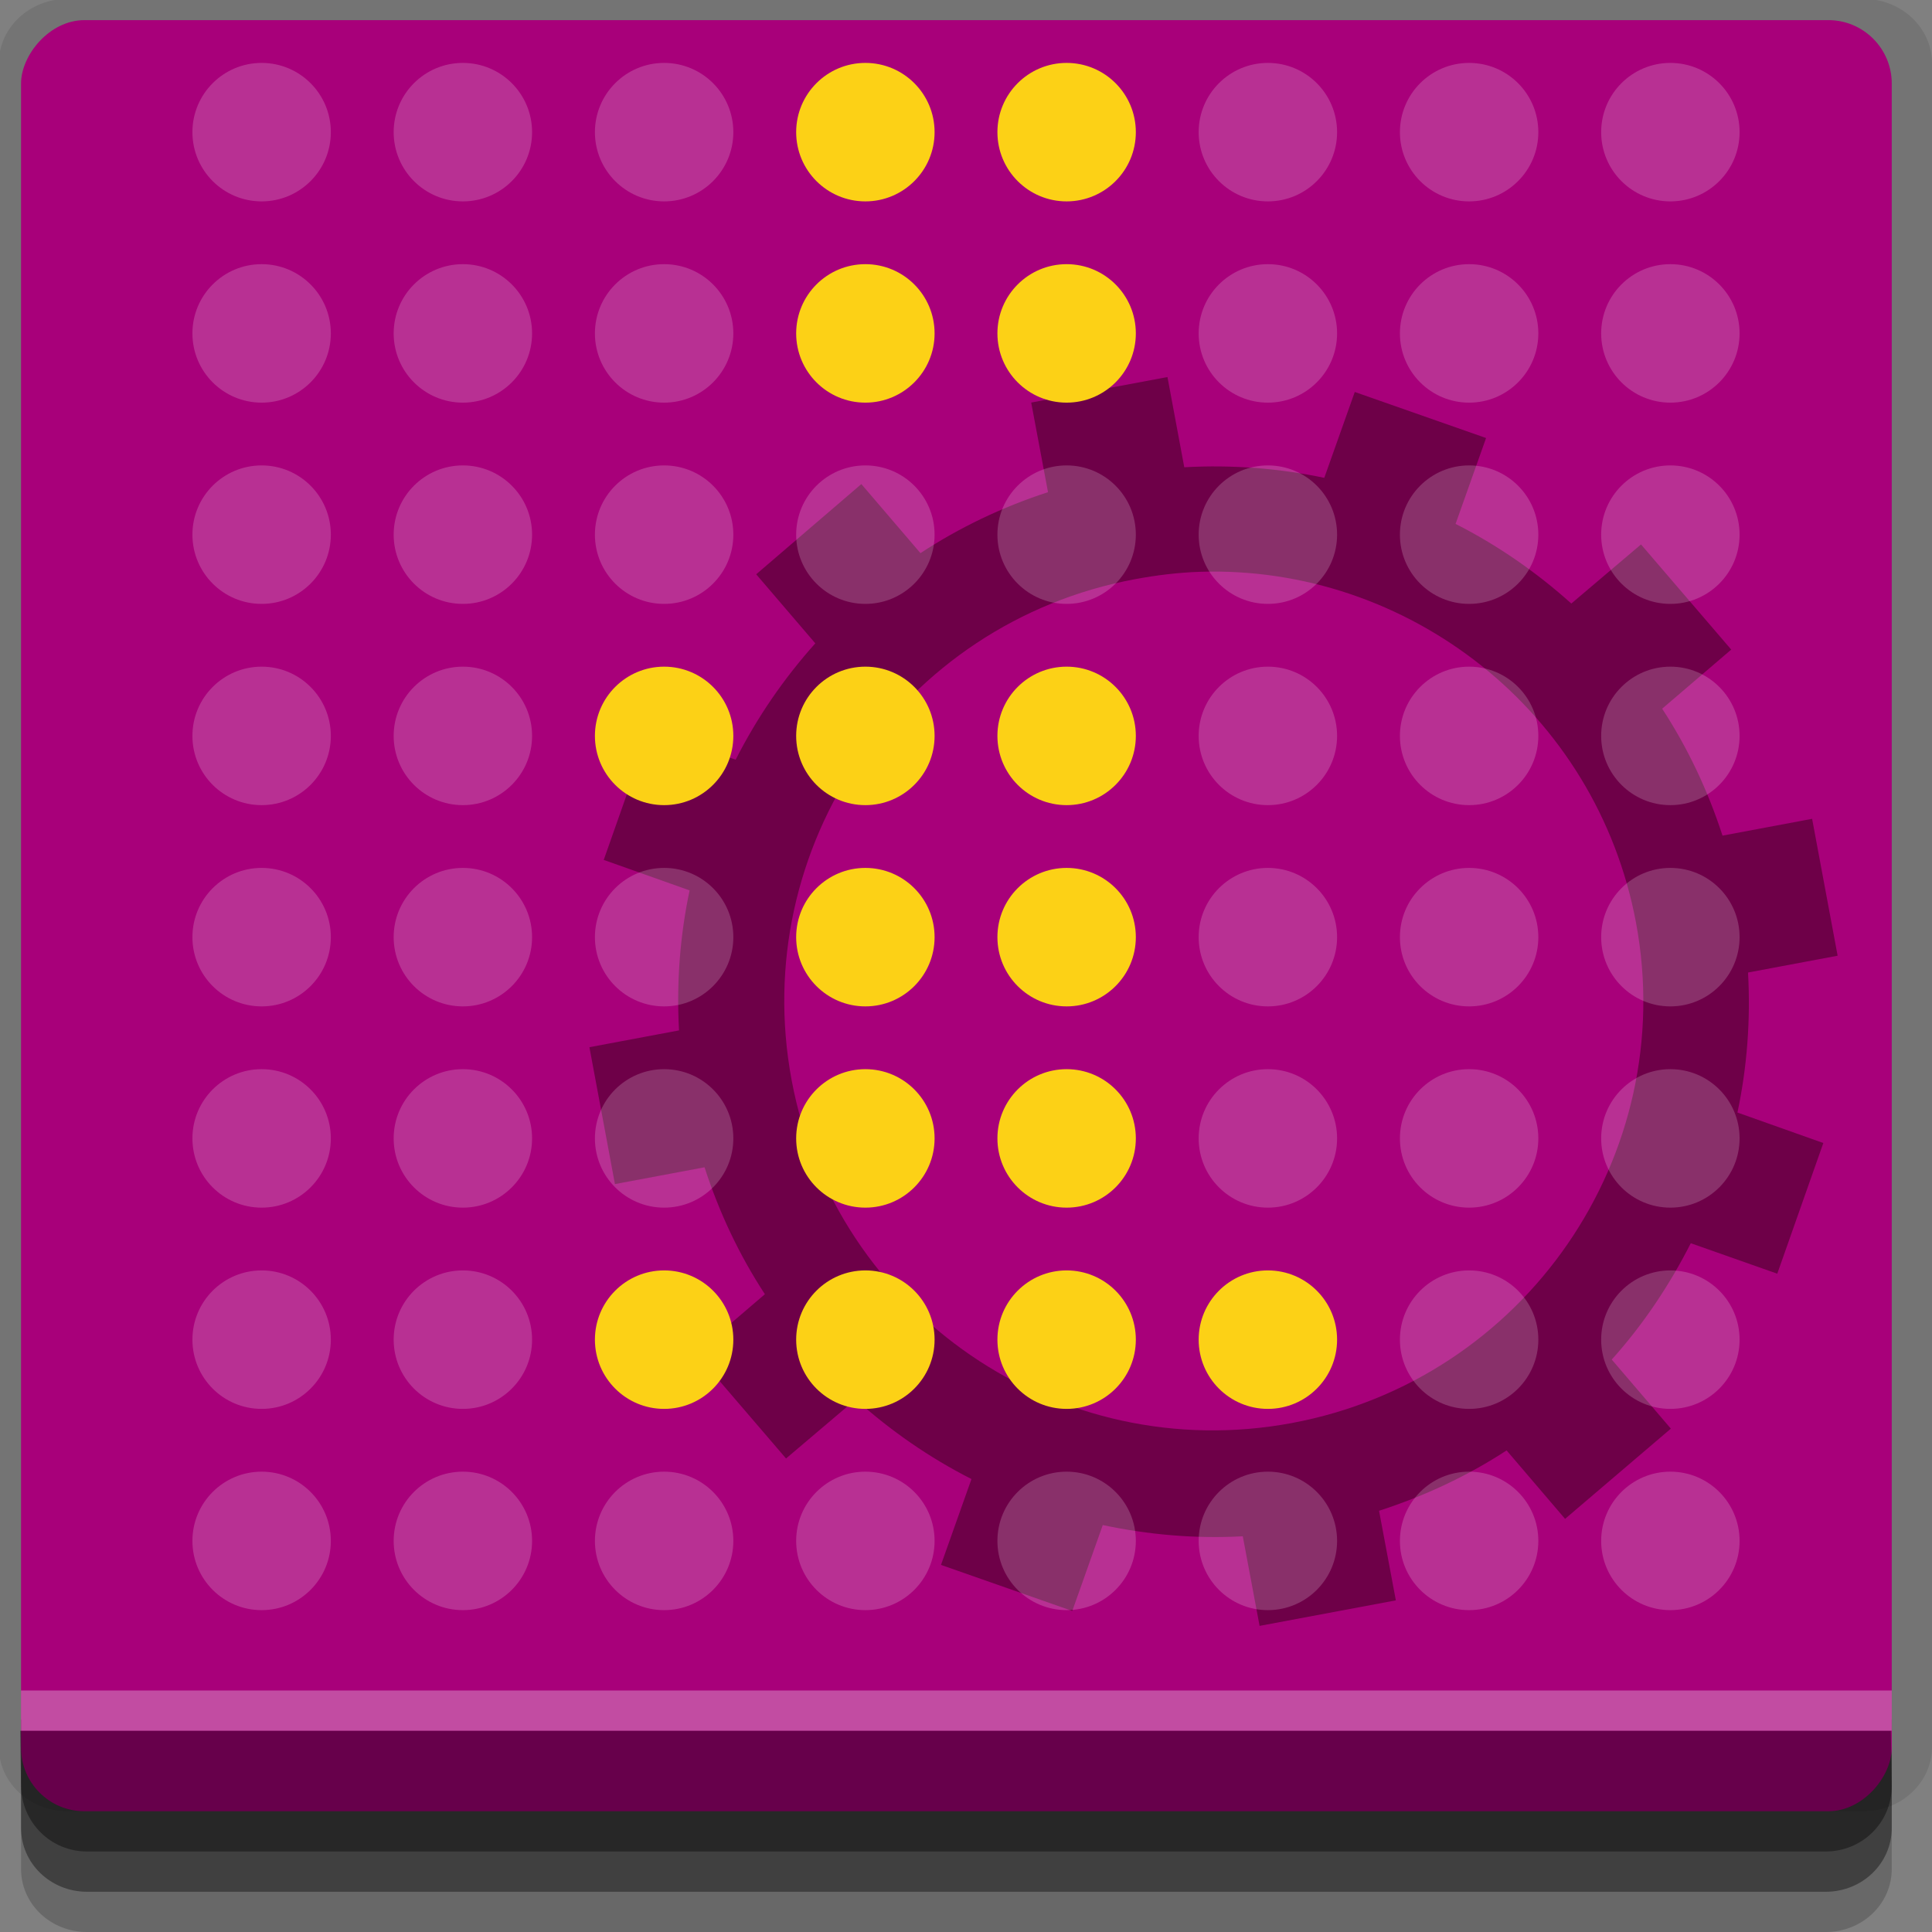 <?xml version="1.0" encoding="UTF-8" standalone="no"?>
<!-- Created with Inkscape (http://www.inkscape.org/) -->

<svg
   xmlns:dc="http://purl.org/dc/elements/1.1/"
   xmlns:cc="http://creativecommons.org/ns#"
   xmlns:rdf="http://www.w3.org/1999/02/22-rdf-syntax-ns#"
   xmlns:svg="http://www.w3.org/2000/svg"
   xmlns="http://www.w3.org/2000/svg"
   xmlns:sodipodi="http://sodipodi.sourceforge.net/DTD/sodipodi-0.dtd"
   xmlns:inkscape="http://www.inkscape.org/namespaces/inkscape"
   width="96"
   height="96"
   id="svg2"
   version="1.1"
   inkscape:version="0.48.4 r9939"
   sodipodi:docname="ibus-setup.svg">
  <rect width="100%" height="100%" fill="#808080" stroke="none"/>
  <defs
     id="defs4" />
  <sodipodi:namedview
     id="base"
     pagecolor="#ffffff"
     bordercolor="#666666"
     borderopacity="1.0"
     inkscape:pageopacity="0.0"
     inkscape:pageshadow="2"
     inkscape:zoom="5.90625"
     inkscape:cx="33.94013"
     inkscape:cy="50.178233"
     inkscape:document-units="px"
     inkscape:current-layer="layer1"
     showgrid="true"
     inkscape:snap-page="true"
     inkscape:snap-global="true"
     inkscape:snap-center="true"
     inkscape:snap-object-midpoints="false"
     showguides="true"
     inkscape:guide-bbox="true"
     inkscape:snap-bbox="true"
     inkscape:object-paths="true"
     inkscape:object-nodes="true"
     inkscape:window-width="1305"
     inkscape:window-height="744"
     inkscape:window-x="61"
     inkscape:window-y="24"
     inkscape:window-maximized="1"
     inkscape:snap-midpoints="false"
     inkscape:snap-grids="true"
     inkscape:snap-to-guides="false">
    <inkscape:grid
       type="xygrid"
       id="grid3002"
       empspacing="5"
       visible="true"
       enabled="true"
       snapvisiblegridlinesonly="true" />
  </sodipodi:namedview>
  <g
     inkscape:label="Layer 1"
     inkscape:groupmode="layer"
     id="layer1"
     transform="translate(0,-956.362)">
    <rect
       style="fill:#ffffff;fill-opacity:0;fill-rule:nonzero;stroke:none"
       id="rect3775"
       width="96"
       height="96"
       x="0"
       y="956.362"
       ry="0" />
    <path
       style="fill:#000000;fill-opacity:0.096;fill-rule:nonzero;stroke:none"
       d="m 3.353,956.307 c -1.884,0 -3.411,1.432 -3.411,3.198 l 0,83.659 c 0,1.766 1.527,3.198 3.411,3.198 l 89.236,0 c 1.884,0 3.411,-1.432 3.411,-3.198 l 0,-83.659 c 0,-1.766 -1.527,-3.198 -3.411,-3.198 z"
       id="rect3772"
       inkscape:connector-curvature="0"
       sodipodi:nodetypes="sssssssss" />
    <path
       style="fill:#000000;fill-opacity:0.187;fill-rule:nonzero;stroke:none"
       d="m 1.046,1041.807 0,7.422 c 0,1.739 1.462,3.134 3.285,3.134 l 86.384,0 c 1.823,0 3.285,-1.395 3.285,-3.134 l 0,-7.422 -92.954,0 z"
       id="rect3785"
       inkscape:connector-curvature="0" />
    <path
       style="fill:#000000;fill-opacity:0.384;fill-rule:nonzero;stroke:none"
       d="m 1.046,1041.807 0,5.381 c 0,1.762 1.462,3.175 3.285,3.175 l 86.384,0 c 1.823,0 3.285,-1.413 3.285,-3.175 l 0,-5.381 -92.954,0 z"
       id="rect3783"
       inkscape:connector-curvature="0" />
    <rect
       style="fill:#a8007a;fill-opacity:1;fill-rule:nonzero;stroke:none"
       id="rect2985"
       width="92.954"
       height="89"
       x="1.046"
       y="-1046.362"
       ry="3.151"
       transform="scale(1,-1)" />
    <path
       inkscape:connector-curvature="0"
       id="path3057"
       d="m 58.011,975.097 -6.771,1.268 0.835,4.452 c -2.276,0.739 -4.404,1.761 -6.338,3.03 l -2.937,-3.432 -5.225,4.483 2.937,3.432 c -1.564,1.746 -2.899,3.69 -3.958,5.782 l -4.267,-1.515 -2.288,6.493 4.267,1.515 c -0.477,2.248 -0.656,4.585 -0.526,6.957 l -4.452,0.835 1.268,6.802 4.452,-0.835 c 0.735,2.269 1.738,4.378 2.999,6.307 l -3.432,2.937 4.483,5.225 3.463,-2.937 c 1.741,1.565 3.663,2.898 5.751,3.958 l -1.515,4.267 6.524,2.288 1.515,-4.267 c 2.245,0.475 4.586,0.689 6.957,0.557 l 0.835,4.452 6.771,-1.268 -0.835,-4.452 c 2.275,-0.736 4.405,-1.735 6.338,-2.999 l 2.906,3.401 5.256,-4.483 -2.937,-3.432 c 1.564,-1.742 2.868,-3.693 3.927,-5.782 l 4.298,1.515 2.288,-6.493 -4.267,-1.515 c 0.478,-2.249 0.657,-4.581 0.526,-6.957 l 4.452,-0.835 -1.268,-6.802 -4.452,0.835 c -0.735,-2.263 -1.741,-4.382 -2.999,-6.307 l 3.432,-2.937 -4.483,-5.225 -3.463,2.937 c -1.74,-1.563 -3.665,-2.899 -5.751,-3.958 l 1.515,-4.267 -6.524,-2.288 -1.515,4.267 c -2.246,-0.475 -4.584,-0.658 -6.957,-0.526 l -0.835,-4.483 z m 1.608,9.678 c 10.355,-0.337 19.715,6.946 21.674,17.438 2.161,11.577 -5.521,22.697 -17.098,24.858 -11.577,2.162 -22.697,-5.459 -24.859,-17.036 -2.161,-11.577 5.459,-22.728 17.036,-24.889 1.085,-0.203 2.175,-0.336 3.246,-0.371 z"
       style="fill:#2b0011;fill-opacity:0.466;stroke:none" />
    <path
       style="fill:#000000;fill-opacity:0.384;fill-rule:nonzero;stroke:none"
       d="m 1,1042.362 0.046,2.746 c 0.03,1.806 1.462,3.254 3.285,3.254 l 86.384,0 c 1.823,0 3.285,-1.448 3.285,-3.254 l -0.046,-2.746 z"
       id="rect3781"
       inkscape:connector-curvature="0"
       sodipodi:nodetypes="csssscc" />
    <rect
       style="fill:#ffffff;fill-opacity:0.3;fill-rule:nonzero;stroke:none"
       id="rect3770"
       width="92.954"
       height="2"
       x="1.046"
       y="1040.362" />
    <path
       sodipodi:type="arc"
       style="fill:#ffffff;fill-opacity:0.19;fill-rule:nonzero;stroke:none"
       id="path3754"
       sodipodi:cx="22.8622"
       sodipodi:cy="22.355394"
       sodipodi:rx="3.439446"
       sodipodi:ry="4.4510474"
       d="m 26.302,22.355 c 0,2.458 -1.54,4.451 -3.439,4.451 -1.9,0 -3.439,-1.993 -3.439,-4.451 0,-2.458 1.54,-4.451 3.439,-4.451 1.9,0 3.439,1.993 3.439,4.451 z"
       transform="matrix(1,0,0,0.773,-9.863,945.648)" />
    <path
       transform="matrix(1,0,0,0.773,-9.863,955.648)"
       d="m 26.302,22.355 c 0,2.458 -1.54,4.451 -3.439,4.451 -1.9,0 -3.439,-1.993 -3.439,-4.451 0,-2.458 1.54,-4.451 3.439,-4.451 1.9,0 3.439,1.993 3.439,4.451 z"
       sodipodi:ry="4.4510474"
       sodipodi:rx="3.439446"
       sodipodi:cy="22.355394"
       sodipodi:cx="22.8622"
       id="path3756"
       style="fill:#ffffff;fill-opacity:0.19;fill-rule:nonzero;stroke:none"
       sodipodi:type="arc" />
    <path
       sodipodi:type="arc"
       style="fill:#ffffff;fill-opacity:0.19;fill-rule:nonzero;stroke:none"
       id="path3758"
       sodipodi:cx="22.8622"
       sodipodi:cy="22.355394"
       sodipodi:rx="3.439446"
       sodipodi:ry="4.4510474"
       d="m 26.302,22.355 c 0,2.458 -1.54,4.451 -3.439,4.451 -1.9,0 -3.439,-1.993 -3.439,-4.451 0,-2.458 1.54,-4.451 3.439,-4.451 1.9,0 3.439,1.993 3.439,4.451 z"
       transform="matrix(1,0,0,0.773,-9.863,965.648)" />
    <path
       transform="matrix(1,0,0,0.773,-9.863,975.648)"
       d="m 26.302,22.355 c 0,2.458 -1.54,4.451 -3.439,4.451 -1.9,0 -3.439,-1.993 -3.439,-4.451 0,-2.458 1.54,-4.451 3.439,-4.451 1.9,0 3.439,1.993 3.439,4.451 z"
       sodipodi:ry="4.4510474"
       sodipodi:rx="3.439446"
       sodipodi:cy="22.355394"
       sodipodi:cx="22.8622"
       id="path3760"
       style="fill:#ffffff;fill-opacity:0.19;fill-rule:nonzero;stroke:none"
       sodipodi:type="arc" />
    <path
       sodipodi:type="arc"
       style="fill:#ffffff;fill-opacity:0.19;fill-rule:nonzero;stroke:none"
       id="path3762"
       sodipodi:cx="22.8622"
       sodipodi:cy="22.355394"
       sodipodi:rx="3.439446"
       sodipodi:ry="4.4510474"
       d="m 26.302,22.355 c 0,2.458 -1.54,4.451 -3.439,4.451 -1.9,0 -3.439,-1.993 -3.439,-4.451 0,-2.458 1.54,-4.451 3.439,-4.451 1.9,0 3.439,1.993 3.439,4.451 z"
       transform="matrix(1,0,0,0.773,-9.863,985.648)" />
    <path
       transform="matrix(1,0,0,0.773,-9.863,995.648)"
       d="m 26.302,22.355 c 0,2.458 -1.54,4.451 -3.439,4.451 -1.9,0 -3.439,-1.993 -3.439,-4.451 0,-2.458 1.54,-4.451 3.439,-4.451 1.9,0 3.439,1.993 3.439,4.451 z"
       sodipodi:ry="4.4510474"
       sodipodi:rx="3.439446"
       sodipodi:cy="22.355394"
       sodipodi:cx="22.8622"
       id="path3764"
       style="fill:#ffffff;fill-opacity:0.19;fill-rule:nonzero;stroke:none"
       sodipodi:type="arc" />
    <path
       sodipodi:type="arc"
       style="fill:#ffffff;fill-opacity:0.19;fill-rule:nonzero;stroke:none"
       id="path3766"
       sodipodi:cx="22.8622"
       sodipodi:cy="22.355394"
       sodipodi:rx="3.439446"
       sodipodi:ry="4.4510474"
       d="m 26.302,22.355 c 0,2.458 -1.54,4.451 -3.439,4.451 -1.9,0 -3.439,-1.993 -3.439,-4.451 0,-2.458 1.54,-4.451 3.439,-4.451 1.9,0 3.439,1.993 3.439,4.451 z"
       transform="matrix(1,0,0,0.773,-9.863,1005.648)" />
    <path
       transform="matrix(1,0,0,0.773,-9.863,1015.648)"
       d="m 26.302,22.355 c 0,2.458 -1.54,4.451 -3.439,4.451 -1.9,0 -3.439,-1.993 -3.439,-4.451 0,-2.458 1.54,-4.451 3.439,-4.451 1.9,0 3.439,1.993 3.439,4.451 z"
       sodipodi:ry="4.4510474"
       sodipodi:rx="3.439446"
       sodipodi:cy="22.355394"
       sodipodi:cx="22.8622"
       id="path3768"
       style="fill:#ffffff;fill-opacity:0.19;fill-rule:nonzero;stroke:none"
       sodipodi:type="arc" />
    <path
       transform="matrix(1,0,0,0.773,0.137,945.648)"
       d="m 26.302,22.355 c 0,2.458 -1.54,4.451 -3.439,4.451 -1.9,0 -3.439,-1.993 -3.439,-4.451 0,-2.458 1.54,-4.451 3.439,-4.451 1.9,0 3.439,1.993 3.439,4.451 z"
       sodipodi:ry="4.4510474"
       sodipodi:rx="3.439446"
       sodipodi:cy="22.355394"
       sodipodi:cx="22.8622"
       id="path3770"
       style="fill:#ffffff;fill-opacity:0.19;fill-rule:nonzero;stroke:none"
       sodipodi:type="arc" />
    <path
       sodipodi:type="arc"
       style="fill:#ffffff;fill-opacity:0.19;fill-rule:nonzero;stroke:none"
       id="path3772"
       sodipodi:cx="22.8622"
       sodipodi:cy="22.355394"
       sodipodi:rx="3.439446"
       sodipodi:ry="4.4510474"
       d="m 26.302,22.355 c 0,2.458 -1.54,4.451 -3.439,4.451 -1.9,0 -3.439,-1.993 -3.439,-4.451 0,-2.458 1.54,-4.451 3.439,-4.451 1.9,0 3.439,1.993 3.439,4.451 z"
       transform="matrix(1,0,0,0.773,0.137,955.648)" />
    <path
       transform="matrix(1,0,0,0.773,0.137,965.648)"
       d="m 26.302,22.355 c 0,2.458 -1.54,4.451 -3.439,4.451 -1.9,0 -3.439,-1.993 -3.439,-4.451 0,-2.458 1.54,-4.451 3.439,-4.451 1.9,0 3.439,1.993 3.439,4.451 z"
       sodipodi:ry="4.4510474"
       sodipodi:rx="3.439446"
       sodipodi:cy="22.355394"
       sodipodi:cx="22.8622"
       id="path3774"
       style="fill:#ffffff;fill-opacity:0.19;fill-rule:nonzero;stroke:none"
       sodipodi:type="arc" />
    <path
       sodipodi:type="arc"
       style="fill:#ffffff;fill-opacity:0.19;fill-rule:nonzero;stroke:none"
       id="path3776"
       sodipodi:cx="22.8622"
       sodipodi:cy="22.355394"
       sodipodi:rx="3.439446"
       sodipodi:ry="4.4510474"
       d="m 26.302,22.355 c 0,2.458 -1.54,4.451 -3.439,4.451 -1.9,0 -3.439,-1.993 -3.439,-4.451 0,-2.458 1.54,-4.451 3.439,-4.451 1.9,0 3.439,1.993 3.439,4.451 z"
       transform="matrix(1,0,0,0.773,0.137,975.648)" />
    <path
       transform="matrix(1,0,0,0.773,0.137,985.648)"
       d="m 26.302,22.355 c 0,2.458 -1.54,4.451 -3.439,4.451 -1.9,0 -3.439,-1.993 -3.439,-4.451 0,-2.458 1.54,-4.451 3.439,-4.451 1.9,0 3.439,1.993 3.439,4.451 z"
       sodipodi:ry="4.4510474"
       sodipodi:rx="3.439446"
       sodipodi:cy="22.355394"
       sodipodi:cx="22.8622"
       id="path3778"
       style="fill:#ffffff;fill-opacity:0.19;fill-rule:nonzero;stroke:none"
       sodipodi:type="arc" />
    <path
       sodipodi:type="arc"
       style="fill:#ffffff;fill-opacity:0.19;fill-rule:nonzero;stroke:none"
       id="path3780"
       sodipodi:cx="22.8622"
       sodipodi:cy="22.355394"
       sodipodi:rx="3.439446"
       sodipodi:ry="4.4510474"
       d="m 26.302,22.355 c 0,2.458 -1.54,4.451 -3.439,4.451 -1.9,0 -3.439,-1.993 -3.439,-4.451 0,-2.458 1.54,-4.451 3.439,-4.451 1.9,0 3.439,1.993 3.439,4.451 z"
       transform="matrix(1,0,0,0.773,0.137,995.648)" />
    <path
       transform="matrix(1,0,0,0.773,0.137,1005.648)"
       d="m 26.302,22.355 c 0,2.458 -1.54,4.451 -3.439,4.451 -1.9,0 -3.439,-1.993 -3.439,-4.451 0,-2.458 1.54,-4.451 3.439,-4.451 1.9,0 3.439,1.993 3.439,4.451 z"
       sodipodi:ry="4.4510474"
       sodipodi:rx="3.439446"
       sodipodi:cy="22.355394"
       sodipodi:cx="22.8622"
       id="path3782"
       style="fill:#ffffff;fill-opacity:0.19;fill-rule:nonzero;stroke:none"
       sodipodi:type="arc" />
    <path
       sodipodi:type="arc"
       style="fill:#ffffff;fill-opacity:0.19;fill-rule:nonzero;stroke:none"
       id="path3784"
       sodipodi:cx="22.8622"
       sodipodi:cy="22.355394"
       sodipodi:rx="3.439446"
       sodipodi:ry="4.4510474"
       d="m 26.302,22.355 c 0,2.458 -1.54,4.451 -3.439,4.451 -1.9,0 -3.439,-1.993 -3.439,-4.451 0,-2.458 1.54,-4.451 3.439,-4.451 1.9,0 3.439,1.993 3.439,4.451 z"
       transform="matrix(1,0,0,0.773,0.137,1015.648)" />
    <path
       sodipodi:type="arc"
       style="fill:#ffffff;fill-opacity:0.19;fill-rule:nonzero;stroke:none"
       id="path3786"
       sodipodi:cx="22.8622"
       sodipodi:cy="22.355394"
       sodipodi:rx="3.439446"
       sodipodi:ry="4.4510474"
       d="m 26.302,22.355 c 0,2.458 -1.54,4.451 -3.439,4.451 -1.9,0 -3.439,-1.993 -3.439,-4.451 0,-2.458 1.54,-4.451 3.439,-4.451 1.9,0 3.439,1.993 3.439,4.451 z"
       transform="matrix(1,0,0,0.773,10.137,945.648)" />
    <path
       transform="matrix(1,0,0,0.773,10.137,955.648)"
       d="m 26.302,22.355 c 0,2.458 -1.54,4.451 -3.439,4.451 -1.9,0 -3.439,-1.993 -3.439,-4.451 0,-2.458 1.54,-4.451 3.439,-4.451 1.9,0 3.439,1.993 3.439,4.451 z"
       sodipodi:ry="4.4510474"
       sodipodi:rx="3.439446"
       sodipodi:cy="22.355394"
       sodipodi:cx="22.8622"
       id="path3788"
       style="fill:#ffffff;fill-opacity:0.19;fill-rule:nonzero;stroke:none"
       sodipodi:type="arc" />
    <path
       sodipodi:type="arc"
       style="fill:#ffffff;fill-opacity:0.19;fill-rule:nonzero;stroke:none"
       id="path3790"
       sodipodi:cx="22.8622"
       sodipodi:cy="22.355394"
       sodipodi:rx="3.439446"
       sodipodi:ry="4.4510474"
       d="m 26.302,22.355 c 0,2.458 -1.54,4.451 -3.439,4.451 -1.9,0 -3.439,-1.993 -3.439,-4.451 0,-2.458 1.54,-4.451 3.439,-4.451 1.9,0 3.439,1.993 3.439,4.451 z"
       transform="matrix(1,0,0,0.773,10.137,965.648)" />
    <path
       transform="matrix(1,0,0,0.773,10.137,975.648)"
       d="m 26.302,22.355 c 0,2.458 -1.54,4.451 -3.439,4.451 -1.9,0 -3.439,-1.993 -3.439,-4.451 0,-2.458 1.54,-4.451 3.439,-4.451 1.9,0 3.439,1.993 3.439,4.451 z"
       sodipodi:ry="4.4510474"
       sodipodi:rx="3.439446"
       sodipodi:cy="22.355394"
       sodipodi:cx="22.8622"
       id="path3792"
       style="fill:#fcd116;fill-opacity:1;fill-rule:nonzero;stroke:none"
       sodipodi:type="arc" />
    <path
       sodipodi:type="arc"
       style="fill:#ffffff;fill-opacity:0.19;fill-rule:nonzero;stroke:none"
       id="path3794"
       sodipodi:cx="22.8622"
       sodipodi:cy="22.355394"
       sodipodi:rx="3.439446"
       sodipodi:ry="4.4510474"
       d="m 26.302,22.355 c 0,2.458 -1.54,4.451 -3.439,4.451 -1.9,0 -3.439,-1.993 -3.439,-4.451 0,-2.458 1.54,-4.451 3.439,-4.451 1.9,0 3.439,1.993 3.439,4.451 z"
       transform="matrix(1,0,0,0.773,10.137,985.648)" />
    <path
       transform="matrix(1,0,0,0.773,10.137,995.648)"
       d="m 26.302,22.355 c 0,2.458 -1.54,4.451 -3.439,4.451 -1.9,0 -3.439,-1.993 -3.439,-4.451 0,-2.458 1.54,-4.451 3.439,-4.451 1.9,0 3.439,1.993 3.439,4.451 z"
       sodipodi:ry="4.4510474"
       sodipodi:rx="3.439446"
       sodipodi:cy="22.355394"
       sodipodi:cx="22.8622"
       id="path3796"
       style="fill:#ffffff;fill-opacity:0.19;fill-rule:nonzero;stroke:none"
       sodipodi:type="arc" />
    <path
       sodipodi:type="arc"
       style="fill:#fcd116;fill-opacity:1;fill-rule:nonzero;stroke:none"
       id="path3798"
       sodipodi:cx="22.8622"
       sodipodi:cy="22.355394"
       sodipodi:rx="3.439446"
       sodipodi:ry="4.4510474"
       d="m 26.302,22.355 c 0,2.458 -1.54,4.451 -3.439,4.451 -1.9,0 -3.439,-1.993 -3.439,-4.451 0,-2.458 1.54,-4.451 3.439,-4.451 1.9,0 3.439,1.993 3.439,4.451 z"
       transform="matrix(1,0,0,0.773,10.137,1005.648)" />
    <path
       transform="matrix(1,0,0,0.773,10.137,1015.648)"
       d="m 26.302,22.355 c 0,2.458 -1.54,4.451 -3.439,4.451 -1.9,0 -3.439,-1.993 -3.439,-4.451 0,-2.458 1.54,-4.451 3.439,-4.451 1.9,0 3.439,1.993 3.439,4.451 z"
       sodipodi:ry="4.4510474"
       sodipodi:rx="3.439446"
       sodipodi:cy="22.355394"
       sodipodi:cx="22.8622"
       id="path3800"
       style="fill:#ffffff;fill-opacity:0.19;fill-rule:nonzero;stroke:none"
       sodipodi:type="arc" />
    <path
       transform="matrix(1,0,0,0.773,20.137,945.648)"
       d="m 26.302,22.355 c 0,2.458 -1.54,4.451 -3.439,4.451 -1.9,0 -3.439,-1.993 -3.439,-4.451 0,-2.458 1.54,-4.451 3.439,-4.451 1.9,0 3.439,1.993 3.439,4.451 z"
       sodipodi:ry="4.4510474"
       sodipodi:rx="3.439446"
       sodipodi:cy="22.355394"
       sodipodi:cx="22.8622"
       id="path3802"
       style="fill:#fcd116;fill-opacity:1;fill-rule:nonzero;stroke:none"
       sodipodi:type="arc" />
    <path
       sodipodi:type="arc"
       style="fill:#fcd116;fill-opacity:1;fill-rule:nonzero;stroke:none"
       id="path3804"
       sodipodi:cx="22.8622"
       sodipodi:cy="22.355394"
       sodipodi:rx="3.439446"
       sodipodi:ry="4.4510474"
       d="m 26.302,22.355 c 0,2.458 -1.54,4.451 -3.439,4.451 -1.9,0 -3.439,-1.993 -3.439,-4.451 0,-2.458 1.54,-4.451 3.439,-4.451 1.9,0 3.439,1.993 3.439,4.451 z"
       transform="matrix(1,0,0,0.773,20.137,955.648)" />
    <path
       transform="matrix(1,0,0,0.773,20.137,965.648)"
       d="m 26.302,22.355 c 0,2.458 -1.54,4.451 -3.439,4.451 -1.9,0 -3.439,-1.993 -3.439,-4.451 0,-2.458 1.54,-4.451 3.439,-4.451 1.9,0 3.439,1.993 3.439,4.451 z"
       sodipodi:ry="4.4510474"
       sodipodi:rx="3.439446"
       sodipodi:cy="22.355394"
       sodipodi:cx="22.8622"
       id="path3806"
       style="fill:#ffffff;fill-opacity:0.19;fill-rule:nonzero;stroke:none"
       sodipodi:type="arc" />
    <path
       sodipodi:type="arc"
       style="fill:#fcd116;fill-opacity:1;fill-rule:nonzero;stroke:none"
       id="path3808"
       sodipodi:cx="22.8622"
       sodipodi:cy="22.355394"
       sodipodi:rx="3.439446"
       sodipodi:ry="4.4510474"
       d="m 26.302,22.355 c 0,2.458 -1.54,4.451 -3.439,4.451 -1.9,0 -3.439,-1.993 -3.439,-4.451 0,-2.458 1.54,-4.451 3.439,-4.451 1.9,0 3.439,1.993 3.439,4.451 z"
       transform="matrix(1,0,0,0.773,20.137,975.648)" />
    <path
       transform="matrix(1,0,0,0.773,20.137,985.648)"
       d="m 26.302,22.355 c 0,2.458 -1.54,4.451 -3.439,4.451 -1.9,0 -3.439,-1.993 -3.439,-4.451 0,-2.458 1.54,-4.451 3.439,-4.451 1.9,0 3.439,1.993 3.439,4.451 z"
       sodipodi:ry="4.4510474"
       sodipodi:rx="3.439446"
       sodipodi:cy="22.355394"
       sodipodi:cx="22.8622"
       id="path3810"
       style="fill:#fcd116;fill-opacity:1;fill-rule:nonzero;stroke:none"
       sodipodi:type="arc" />
    <path
       sodipodi:type="arc"
       style="fill:#fcd116;fill-opacity:1;fill-rule:nonzero;stroke:none"
       id="path3812"
       sodipodi:cx="22.8622"
       sodipodi:cy="22.355394"
       sodipodi:rx="3.439446"
       sodipodi:ry="4.4510474"
       d="m 26.302,22.355 c 0,2.458 -1.54,4.451 -3.439,4.451 -1.9,0 -3.439,-1.993 -3.439,-4.451 0,-2.458 1.54,-4.451 3.439,-4.451 1.9,0 3.439,1.993 3.439,4.451 z"
       transform="matrix(1,0,0,0.773,20.137,995.648)" />
    <path
       transform="matrix(1,0,0,0.773,20.137,1005.648)"
       d="m 26.302,22.355 c 0,2.458 -1.54,4.451 -3.439,4.451 -1.9,0 -3.439,-1.993 -3.439,-4.451 0,-2.458 1.54,-4.451 3.439,-4.451 1.9,0 3.439,1.993 3.439,4.451 z"
       sodipodi:ry="4.4510474"
       sodipodi:rx="3.439446"
       sodipodi:cy="22.355394"
       sodipodi:cx="22.8622"
       id="path3814"
       style="fill:#fcd116;fill-opacity:1;fill-rule:nonzero;stroke:none"
       sodipodi:type="arc" />
    <path
       sodipodi:type="arc"
       style="fill:#ffffff;fill-opacity:0.19;fill-rule:nonzero;stroke:none"
       id="path3816"
       sodipodi:cx="22.8622"
       sodipodi:cy="22.355394"
       sodipodi:rx="3.439446"
       sodipodi:ry="4.4510474"
       d="m 26.302,22.355 c 0,2.458 -1.54,4.451 -3.439,4.451 -1.9,0 -3.439,-1.993 -3.439,-4.451 0,-2.458 1.54,-4.451 3.439,-4.451 1.9,0 3.439,1.993 3.439,4.451 z"
       transform="matrix(1,0,0,0.773,20.137,1015.648)" />
    <path
       sodipodi:type="arc"
       style="fill:#fcd116;fill-opacity:1;fill-rule:nonzero;stroke:none"
       id="path3818"
       sodipodi:cx="22.8622"
       sodipodi:cy="22.355394"
       sodipodi:rx="3.439446"
       sodipodi:ry="4.4510474"
       d="m 26.302,22.355 c 0,2.458 -1.54,4.451 -3.439,4.451 -1.9,0 -3.439,-1.993 -3.439,-4.451 0,-2.458 1.54,-4.451 3.439,-4.451 1.9,0 3.439,1.993 3.439,4.451 z"
       transform="matrix(1,0,0,0.773,30.137,945.648)" />
    <path
       transform="matrix(1,0,0,0.773,30.137,955.648)"
       d="m 26.302,22.355 c 0,2.458 -1.54,4.451 -3.439,4.451 -1.9,0 -3.439,-1.993 -3.439,-4.451 0,-2.458 1.54,-4.451 3.439,-4.451 1.9,0 3.439,1.993 3.439,4.451 z"
       sodipodi:ry="4.4510474"
       sodipodi:rx="3.439446"
       sodipodi:cy="22.355394"
       sodipodi:cx="22.8622"
       id="path3820"
       style="fill:#fcd116;fill-opacity:1;fill-rule:nonzero;stroke:none"
       sodipodi:type="arc" />
    <path
       sodipodi:type="arc"
       style="fill:#ffffff;fill-opacity:0.19;fill-rule:nonzero;stroke:none"
       id="path3822"
       sodipodi:cx="22.8622"
       sodipodi:cy="22.355394"
       sodipodi:rx="3.439446"
       sodipodi:ry="4.4510474"
       d="m 26.302,22.355 c 0,2.458 -1.54,4.451 -3.439,4.451 -1.9,0 -3.439,-1.993 -3.439,-4.451 0,-2.458 1.54,-4.451 3.439,-4.451 1.9,0 3.439,1.993 3.439,4.451 z"
       transform="matrix(1,0,0,0.773,30.137,965.648)" />
    <path
       transform="matrix(1,0,0,0.773,30.137,975.648)"
       d="m 26.302,22.355 c 0,2.458 -1.54,4.451 -3.439,4.451 -1.9,0 -3.439,-1.993 -3.439,-4.451 0,-2.458 1.54,-4.451 3.439,-4.451 1.9,0 3.439,1.993 3.439,4.451 z"
       sodipodi:ry="4.4510474"
       sodipodi:rx="3.439446"
       sodipodi:cy="22.355394"
       sodipodi:cx="22.8622"
       id="path3824"
       style="fill:#fcd116;fill-opacity:1;fill-rule:nonzero;stroke:none"
       sodipodi:type="arc" />
    <path
       sodipodi:type="arc"
       style="fill:#fcd116;fill-opacity:1;fill-rule:nonzero;stroke:none"
       id="path3826"
       sodipodi:cx="22.8622"
       sodipodi:cy="22.355394"
       sodipodi:rx="3.439446"
       sodipodi:ry="4.4510474"
       d="m 26.302,22.355 c 0,2.458 -1.54,4.451 -3.439,4.451 -1.9,0 -3.439,-1.993 -3.439,-4.451 0,-2.458 1.54,-4.451 3.439,-4.451 1.9,0 3.439,1.993 3.439,4.451 z"
       transform="matrix(1,0,0,0.773,30.137,985.648)" />
    <path
       transform="matrix(1,0,0,0.773,30.137,995.648)"
       d="m 26.302,22.355 c 0,2.458 -1.54,4.451 -3.439,4.451 -1.9,0 -3.439,-1.993 -3.439,-4.451 0,-2.458 1.54,-4.451 3.439,-4.451 1.9,0 3.439,1.993 3.439,4.451 z"
       sodipodi:ry="4.4510474"
       sodipodi:rx="3.439446"
       sodipodi:cy="22.355394"
       sodipodi:cx="22.8622"
       id="path3828"
       style="fill:#fcd116;fill-opacity:1;fill-rule:nonzero;stroke:none"
       sodipodi:type="arc" />
    <path
       sodipodi:type="arc"
       style="fill:#fcd116;fill-opacity:1;fill-rule:nonzero;stroke:none"
       id="path3830"
       sodipodi:cx="22.8622"
       sodipodi:cy="22.355394"
       sodipodi:rx="3.439446"
       sodipodi:ry="4.4510474"
       d="m 26.302,22.355 c 0,2.458 -1.54,4.451 -3.439,4.451 -1.9,0 -3.439,-1.993 -3.439,-4.451 0,-2.458 1.54,-4.451 3.439,-4.451 1.9,0 3.439,1.993 3.439,4.451 z"
       transform="matrix(1,0,0,0.773,30.137,1005.648)" />
    <path
       transform="matrix(1,0,0,0.773,30.137,1015.648)"
       d="m 26.302,22.355 c 0,2.458 -1.54,4.451 -3.439,4.451 -1.9,0 -3.439,-1.993 -3.439,-4.451 0,-2.458 1.54,-4.451 3.439,-4.451 1.9,0 3.439,1.993 3.439,4.451 z"
       sodipodi:ry="4.4510474"
       sodipodi:rx="3.439446"
       sodipodi:cy="22.355394"
       sodipodi:cx="22.8622"
       id="path3832"
       style="fill:#ffffff;fill-opacity:0.19;fill-rule:nonzero;stroke:none"
       sodipodi:type="arc" />
    <path
       transform="matrix(1,0,0,0.773,40.137,945.648)"
       d="m 26.302,22.355 c 0,2.458 -1.54,4.451 -3.439,4.451 -1.9,0 -3.439,-1.993 -3.439,-4.451 0,-2.458 1.54,-4.451 3.439,-4.451 1.9,0 3.439,1.993 3.439,4.451 z"
       sodipodi:ry="4.4510474"
       sodipodi:rx="3.439446"
       sodipodi:cy="22.355394"
       sodipodi:cx="22.8622"
       id="path3834"
       style="fill:#ffffff;fill-opacity:0.19;fill-rule:nonzero;stroke:none"
       sodipodi:type="arc" />
    <path
       sodipodi:type="arc"
       style="fill:#ffffff;fill-opacity:0.19;fill-rule:nonzero;stroke:none"
       id="path3836"
       sodipodi:cx="22.8622"
       sodipodi:cy="22.355394"
       sodipodi:rx="3.439446"
       sodipodi:ry="4.4510474"
       d="m 26.302,22.355 c 0,2.458 -1.54,4.451 -3.439,4.451 -1.9,0 -3.439,-1.993 -3.439,-4.451 0,-2.458 1.54,-4.451 3.439,-4.451 1.9,0 3.439,1.993 3.439,4.451 z"
       transform="matrix(1,0,0,0.773,40.137,955.648)" />
    <path
       transform="matrix(1,0,0,0.773,40.137,965.648)"
       d="m 26.302,22.355 c 0,2.458 -1.54,4.451 -3.439,4.451 -1.9,0 -3.439,-1.993 -3.439,-4.451 0,-2.458 1.54,-4.451 3.439,-4.451 1.9,0 3.439,1.993 3.439,4.451 z"
       sodipodi:ry="4.4510474"
       sodipodi:rx="3.439446"
       sodipodi:cy="22.355394"
       sodipodi:cx="22.8622"
       id="path3838"
       style="fill:#ffffff;fill-opacity:0.19;fill-rule:nonzero;stroke:none"
       sodipodi:type="arc" />
    <path
       sodipodi:type="arc"
       style="fill:#ffffff;fill-opacity:0.19;fill-rule:nonzero;stroke:none"
       id="path3840"
       sodipodi:cx="22.8622"
       sodipodi:cy="22.355394"
       sodipodi:rx="3.439446"
       sodipodi:ry="4.4510474"
       d="m 26.302,22.355 c 0,2.458 -1.54,4.451 -3.439,4.451 -1.9,0 -3.439,-1.993 -3.439,-4.451 0,-2.458 1.54,-4.451 3.439,-4.451 1.9,0 3.439,1.993 3.439,4.451 z"
       transform="matrix(1,0,0,0.773,40.137,975.648)" />
    <path
       transform="matrix(1,0,0,0.773,40.137,985.648)"
       d="m 26.302,22.355 c 0,2.458 -1.54,4.451 -3.439,4.451 -1.9,0 -3.439,-1.993 -3.439,-4.451 0,-2.458 1.54,-4.451 3.439,-4.451 1.9,0 3.439,1.993 3.439,4.451 z"
       sodipodi:ry="4.4510474"
       sodipodi:rx="3.439446"
       sodipodi:cy="22.355394"
       sodipodi:cx="22.8622"
       id="path3842"
       style="fill:#ffffff;fill-opacity:0.19;fill-rule:nonzero;stroke:none"
       sodipodi:type="arc" />
    <path
       sodipodi:type="arc"
       style="fill:#ffffff;fill-opacity:0.19;fill-rule:nonzero;stroke:none"
       id="path3844"
       sodipodi:cx="22.8622"
       sodipodi:cy="22.355394"
       sodipodi:rx="3.439446"
       sodipodi:ry="4.4510474"
       d="m 26.302,22.355 c 0,2.458 -1.54,4.451 -3.439,4.451 -1.9,0 -3.439,-1.993 -3.439,-4.451 0,-2.458 1.54,-4.451 3.439,-4.451 1.9,0 3.439,1.993 3.439,4.451 z"
       transform="matrix(1,0,0,0.773,40.137,995.648)" />
    <path
       transform="matrix(1,0,0,0.773,40.137,1005.648)"
       d="m 26.302,22.355 c 0,2.458 -1.54,4.451 -3.439,4.451 -1.9,0 -3.439,-1.993 -3.439,-4.451 0,-2.458 1.54,-4.451 3.439,-4.451 1.9,0 3.439,1.993 3.439,4.451 z"
       sodipodi:ry="4.4510474"
       sodipodi:rx="3.439446"
       sodipodi:cy="22.355394"
       sodipodi:cx="22.8622"
       id="path3846"
       style="fill:#fcd116;fill-opacity:1;fill-rule:nonzero;stroke:none"
       sodipodi:type="arc" />
    <path
       sodipodi:type="arc"
       style="fill:#ffffff;fill-opacity:0.19;fill-rule:nonzero;stroke:none"
       id="path3848"
       sodipodi:cx="22.8622"
       sodipodi:cy="22.355394"
       sodipodi:rx="3.439446"
       sodipodi:ry="4.4510474"
       d="m 26.302,22.355 c 0,2.458 -1.54,4.451 -3.439,4.451 -1.9,0 -3.439,-1.993 -3.439,-4.451 0,-2.458 1.54,-4.451 3.439,-4.451 1.9,0 3.439,1.993 3.439,4.451 z"
       transform="matrix(1,0,0,0.773,40.137,1015.648)" />
    <path
       sodipodi:type="arc"
       style="fill:#ffffff;fill-opacity:0.19;fill-rule:nonzero;stroke:none"
       id="path3850"
       sodipodi:cx="22.8622"
       sodipodi:cy="22.355394"
       sodipodi:rx="3.439446"
       sodipodi:ry="4.4510474"
       d="m 26.302,22.355 c 0,2.458 -1.54,4.451 -3.439,4.451 -1.9,0 -3.439,-1.993 -3.439,-4.451 0,-2.458 1.54,-4.451 3.439,-4.451 1.9,0 3.439,1.993 3.439,4.451 z"
       transform="matrix(1,0,0,0.773,50.137,945.648)" />
    <path
       transform="matrix(1,0,0,0.773,50.137,955.648)"
       d="m 26.302,22.355 c 0,2.458 -1.54,4.451 -3.439,4.451 -1.9,0 -3.439,-1.993 -3.439,-4.451 0,-2.458 1.54,-4.451 3.439,-4.451 1.9,0 3.439,1.993 3.439,4.451 z"
       sodipodi:ry="4.4510474"
       sodipodi:rx="3.439446"
       sodipodi:cy="22.355394"
       sodipodi:cx="22.8622"
       id="path3852"
       style="fill:#ffffff;fill-opacity:0.19;fill-rule:nonzero;stroke:none"
       sodipodi:type="arc" />
    <path
       sodipodi:type="arc"
       style="fill:#ffffff;fill-opacity:0.19;fill-rule:nonzero;stroke:none"
       id="path3854"
       sodipodi:cx="22.8622"
       sodipodi:cy="22.355394"
       sodipodi:rx="3.439446"
       sodipodi:ry="4.4510474"
       d="m 26.302,22.355 c 0,2.458 -1.54,4.451 -3.439,4.451 -1.9,0 -3.439,-1.993 -3.439,-4.451 0,-2.458 1.54,-4.451 3.439,-4.451 1.9,0 3.439,1.993 3.439,4.451 z"
       transform="matrix(1,0,0,0.773,50.137,965.648)" />
    <path
       transform="matrix(1,0,0,0.773,50.137,975.648)"
       d="m 26.302,22.355 c 0,2.458 -1.54,4.451 -3.439,4.451 -1.9,0 -3.439,-1.993 -3.439,-4.451 0,-2.458 1.54,-4.451 3.439,-4.451 1.9,0 3.439,1.993 3.439,4.451 z"
       sodipodi:ry="4.4510474"
       sodipodi:rx="3.439446"
       sodipodi:cy="22.355394"
       sodipodi:cx="22.8622"
       id="path3856"
       style="fill:#ffffff;fill-opacity:0.19;fill-rule:nonzero;stroke:none"
       sodipodi:type="arc" />
    <path
       sodipodi:type="arc"
       style="fill:#ffffff;fill-opacity:0.19;fill-rule:nonzero;stroke:none"
       id="path3858"
       sodipodi:cx="22.8622"
       sodipodi:cy="22.355394"
       sodipodi:rx="3.439446"
       sodipodi:ry="4.4510474"
       d="m 26.302,22.355 c 0,2.458 -1.54,4.451 -3.439,4.451 -1.9,0 -3.439,-1.993 -3.439,-4.451 0,-2.458 1.54,-4.451 3.439,-4.451 1.9,0 3.439,1.993 3.439,4.451 z"
       transform="matrix(1,0,0,0.773,50.137,985.648)" />
    <path
       transform="matrix(1,0,0,0.773,50.137,995.648)"
       d="m 26.302,22.355 c 0,2.458 -1.54,4.451 -3.439,4.451 -1.9,0 -3.439,-1.993 -3.439,-4.451 0,-2.458 1.54,-4.451 3.439,-4.451 1.9,0 3.439,1.993 3.439,4.451 z"
       sodipodi:ry="4.4510474"
       sodipodi:rx="3.439446"
       sodipodi:cy="22.355394"
       sodipodi:cx="22.8622"
       id="path3860"
       style="fill:#ffffff;fill-opacity:0.19;fill-rule:nonzero;stroke:none"
       sodipodi:type="arc" />
    <path
       sodipodi:type="arc"
       style="fill:#ffffff;fill-opacity:0.19;fill-rule:nonzero;stroke:none"
       id="path3862"
       sodipodi:cx="22.8622"
       sodipodi:cy="22.355394"
       sodipodi:rx="3.439446"
       sodipodi:ry="4.4510474"
       d="m 26.302,22.355 c 0,2.458 -1.54,4.451 -3.439,4.451 -1.9,0 -3.439,-1.993 -3.439,-4.451 0,-2.458 1.54,-4.451 3.439,-4.451 1.9,0 3.439,1.993 3.439,4.451 z"
       transform="matrix(1,0,0,0.773,50.137,1005.648)" />
    <path
       transform="matrix(1,0,0,0.773,50.137,1015.648)"
       d="m 26.302,22.355 c 0,2.458 -1.54,4.451 -3.439,4.451 -1.9,0 -3.439,-1.993 -3.439,-4.451 0,-2.458 1.54,-4.451 3.439,-4.451 1.9,0 3.439,1.993 3.439,4.451 z"
       sodipodi:ry="4.4510474"
       sodipodi:rx="3.439446"
       sodipodi:cy="22.355394"
       sodipodi:cx="22.8622"
       id="path3864"
       style="fill:#ffffff;fill-opacity:0.19;fill-rule:nonzero;stroke:none"
       sodipodi:type="arc" />
    <path
       transform="matrix(1,0,0,0.773,60.137,945.648)"
       d="m 26.302,22.355 c 0,2.458 -1.54,4.451 -3.439,4.451 -1.9,0 -3.439,-1.993 -3.439,-4.451 0,-2.458 1.54,-4.451 3.439,-4.451 1.9,0 3.439,1.993 3.439,4.451 z"
       sodipodi:ry="4.4510474"
       sodipodi:rx="3.439446"
       sodipodi:cy="22.355394"
       sodipodi:cx="22.8622"
       id="path3866"
       style="fill:#ffffff;fill-opacity:0.19;fill-rule:nonzero;stroke:none"
       sodipodi:type="arc" />
    <path
       sodipodi:type="arc"
       style="fill:#ffffff;fill-opacity:0.19;fill-rule:nonzero;stroke:none"
       id="path3868"
       sodipodi:cx="22.8622"
       sodipodi:cy="22.355394"
       sodipodi:rx="3.439446"
       sodipodi:ry="4.4510474"
       d="m 26.302,22.355 c 0,2.458 -1.54,4.451 -3.439,4.451 -1.9,0 -3.439,-1.993 -3.439,-4.451 0,-2.458 1.54,-4.451 3.439,-4.451 1.9,0 3.439,1.993 3.439,4.451 z"
       transform="matrix(1,0,0,0.773,60.137,955.648)" />
    <path
       transform="matrix(1,0,0,0.773,60.137,965.648)"
       d="m 26.302,22.355 c 0,2.458 -1.54,4.451 -3.439,4.451 -1.9,0 -3.439,-1.993 -3.439,-4.451 0,-2.458 1.54,-4.451 3.439,-4.451 1.9,0 3.439,1.993 3.439,4.451 z"
       sodipodi:ry="4.4510474"
       sodipodi:rx="3.439446"
       sodipodi:cy="22.355394"
       sodipodi:cx="22.8622"
       id="path3870"
       style="fill:#ffffff;fill-opacity:0.19;fill-rule:nonzero;stroke:none"
       sodipodi:type="arc" />
    <path
       sodipodi:type="arc"
       style="fill:#ffffff;fill-opacity:0.19;fill-rule:nonzero;stroke:none"
       id="path3872"
       sodipodi:cx="22.8622"
       sodipodi:cy="22.355394"
       sodipodi:rx="3.439446"
       sodipodi:ry="4.4510474"
       d="m 26.302,22.355 c 0,2.458 -1.54,4.451 -3.439,4.451 -1.9,0 -3.439,-1.993 -3.439,-4.451 0,-2.458 1.54,-4.451 3.439,-4.451 1.9,0 3.439,1.993 3.439,4.451 z"
       transform="matrix(1,0,0,0.773,60.137,975.648)" />
    <path
       transform="matrix(1,0,0,0.773,60.137,985.648)"
       d="m 26.302,22.355 c 0,2.458 -1.54,4.451 -3.439,4.451 -1.9,0 -3.439,-1.993 -3.439,-4.451 0,-2.458 1.54,-4.451 3.439,-4.451 1.9,0 3.439,1.993 3.439,4.451 z"
       sodipodi:ry="4.4510474"
       sodipodi:rx="3.439446"
       sodipodi:cy="22.355394"
       sodipodi:cx="22.8622"
       id="path3874"
       style="fill:#ffffff;fill-opacity:0.19;fill-rule:nonzero;stroke:none"
       sodipodi:type="arc" />
    <path
       sodipodi:type="arc"
       style="fill:#ffffff;fill-opacity:0.19;fill-rule:nonzero;stroke:none"
       id="path3876"
       sodipodi:cx="22.8622"
       sodipodi:cy="22.355394"
       sodipodi:rx="3.439446"
       sodipodi:ry="4.4510474"
       d="m 26.302,22.355 c 0,2.458 -1.54,4.451 -3.439,4.451 -1.9,0 -3.439,-1.993 -3.439,-4.451 0,-2.458 1.54,-4.451 3.439,-4.451 1.9,0 3.439,1.993 3.439,4.451 z"
       transform="matrix(1,0,0,0.773,60.137,995.648)" />
    <path
       transform="matrix(1,0,0,0.773,60.137,1005.648)"
       d="m 26.302,22.355 c 0,2.458 -1.54,4.451 -3.439,4.451 -1.9,0 -3.439,-1.993 -3.439,-4.451 0,-2.458 1.54,-4.451 3.439,-4.451 1.9,0 3.439,1.993 3.439,4.451 z"
       sodipodi:ry="4.4510474"
       sodipodi:rx="3.439446"
       sodipodi:cy="22.355394"
       sodipodi:cx="22.8622"
       id="path3878"
       style="fill:#ffffff;fill-opacity:0.19;fill-rule:nonzero;stroke:none"
       sodipodi:type="arc" />
    <path
       sodipodi:type="arc"
       style="fill:#ffffff;fill-opacity:0.19;fill-rule:nonzero;stroke:none"
       id="path3880"
       sodipodi:cx="22.8622"
       sodipodi:cy="22.355394"
       sodipodi:rx="3.439446"
       sodipodi:ry="4.4510474"
       d="m 26.302,22.355 c 0,2.458 -1.54,4.451 -3.439,4.451 -1.9,0 -3.439,-1.993 -3.439,-4.451 0,-2.458 1.54,-4.451 3.439,-4.451 1.9,0 3.439,1.993 3.439,4.451 z"
       transform="matrix(1,0,0,0.773,60.137,1015.648)" />
  </g>
</svg>
